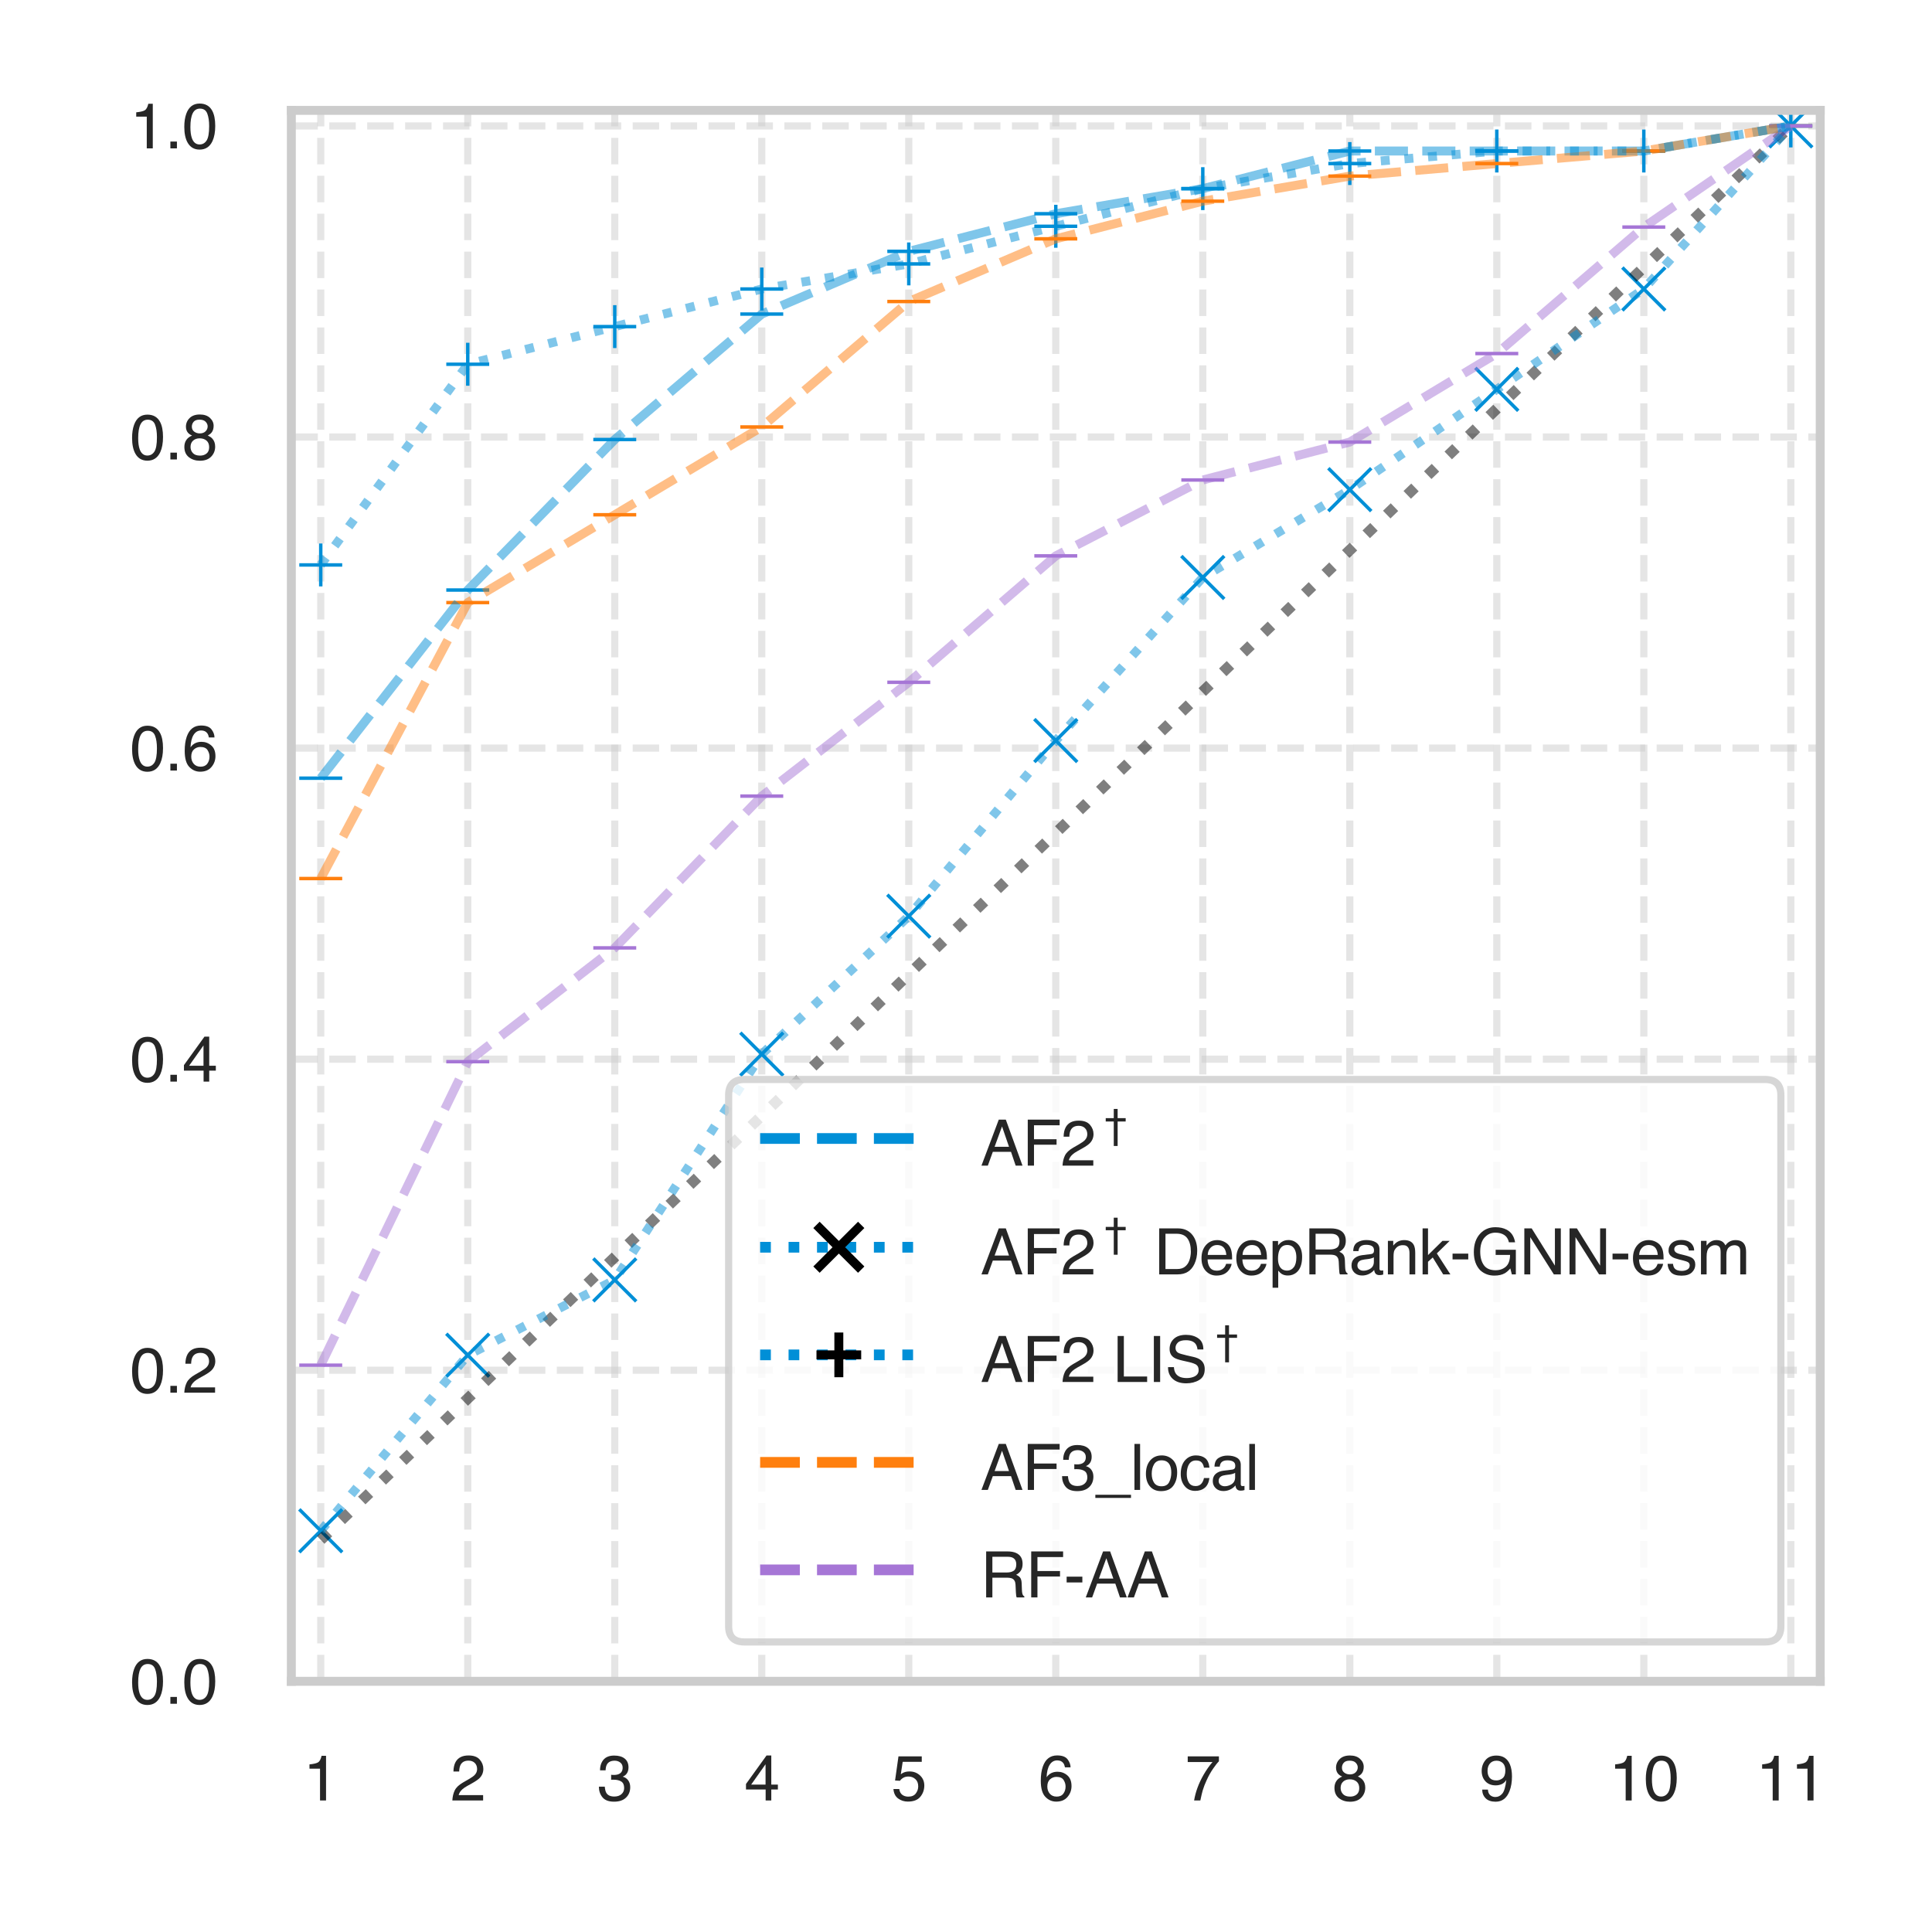 <?xml version="1.0" encoding="utf-8" standalone="no"?>
<!DOCTYPE svg PUBLIC "-//W3C//DTD SVG 1.1//EN"
  "http://www.w3.org/Graphics/SVG/1.1/DTD/svg11.dtd">
<svg xmlns:xlink="http://www.w3.org/1999/xlink" width="216pt" height="216pt" viewBox="0 0 216 216" xmlns="http://www.w3.org/2000/svg" version="1.1">
 <defs>
  <style type="text/css">*{stroke-linejoin: round; stroke-linecap: butt}</style>
 </defs>
 <g id="figure_1">
  <g id="patch_1">
   <path d="M 0 216 
L 216 216 
L 216 0 
L 0 0 
z
" style="fill: #ffffff"/>
  </g>
  <g id="axes_1">
   <g id="patch_2">
    <path d="M 32.573 187.972 
L 203.503 187.972 
L 203.503 12.34 
L 32.573 12.34 
z
" style="fill: #ffffff"/>
   </g>
   <g id="matplotlib.axis_1">
    <g id="xtick_1">
     <g id="line2d_1">
      <path d="M 35.86 187.972 
L 35.86 12.34 
" clip-path="url(#p813a4f01c5)" style="fill: none; stroke-dasharray: 2.96,1.28; stroke-dashoffset: 0; stroke: #cccccc; stroke-opacity: 0.5; stroke-width: 0.8"/>
     </g>
     <g id="text_1">
      <!-- 1 -->
      <g style="fill: #262626" transform="translate(33.914 201.293) scale(0.07 -0.07)">
       <defs>
        <path id="Helvetica-31" d="M 613 3169 
L 613 3600 
Q 1222 3659 1462 3798 
Q 1703 3938 1822 4456 
L 2266 4456 
L 2266 0 
L 1666 0 
L 1666 3169 
L 613 3169 
z
" transform="scale(0.016)"/>
       </defs>
       <use xlink:href="#Helvetica-31"/>
      </g>
     </g>
    </g>
    <g id="xtick_2">
     <g id="line2d_2">
      <path d="M 52.296 187.972 
L 52.296 12.34 
" clip-path="url(#p813a4f01c5)" style="fill: none; stroke-dasharray: 2.96,1.28; stroke-dashoffset: 0; stroke: #cccccc; stroke-opacity: 0.5; stroke-width: 0.8"/>
     </g>
     <g id="text_2">
      <!-- 2 -->
      <g style="fill: #262626" transform="translate(50.349 201.293) scale(0.07 -0.07)">
       <defs>
        <path id="Helvetica-32" d="M 200 0 
Q 231 578 439 1006 
Q 647 1434 1250 1784 
L 1850 2131 
Q 2253 2366 2416 2531 
Q 2672 2791 2672 3125 
Q 2672 3516 2437 3745 
Q 2203 3975 1813 3975 
Q 1234 3975 1013 3538 
Q 894 3303 881 2888 
L 309 2888 
Q 319 3472 525 3841 
Q 891 4491 1816 4491 
Q 2584 4491 2939 4075 
Q 3294 3659 3294 3150 
Q 3294 2613 2916 2231 
Q 2697 2009 2131 1694 
L 1703 1456 
Q 1397 1288 1222 1134 
Q 909 863 828 531 
L 3272 531 
L 3272 0 
L 200 0 
z
" transform="scale(0.016)"/>
       </defs>
       <use xlink:href="#Helvetica-32"/>
      </g>
     </g>
    </g>
    <g id="xtick_3">
     <g id="line2d_3">
      <path d="M 68.731 187.972 
L 68.731 12.34 
" clip-path="url(#p813a4f01c5)" style="fill: none; stroke-dasharray: 2.96,1.28; stroke-dashoffset: 0; stroke: #cccccc; stroke-opacity: 0.5; stroke-width: 0.8"/>
     </g>
     <g id="text_3">
      <!-- 3 -->
      <g style="fill: #262626" transform="translate(66.785 201.293) scale(0.07 -0.07)">
       <defs>
        <path id="Helvetica-33" d="M 1663 -122 
Q 869 -122 511 314 
Q 153 750 153 1375 
L 741 1375 
Q 778 941 903 744 
Q 1122 391 1694 391 
Q 2138 391 2406 628 
Q 2675 866 2675 1241 
Q 2675 1703 2392 1887 
Q 2109 2072 1606 2072 
Q 1550 2072 1492 2070 
Q 1434 2069 1375 2066 
L 1375 2563 
Q 1463 2553 1522 2550 
Q 1581 2547 1650 2547 
Q 1966 2547 2169 2647 
Q 2525 2822 2525 3272 
Q 2525 3606 2287 3787 
Q 2050 3969 1734 3969 
Q 1172 3969 956 3594 
Q 838 3388 822 3006 
L 266 3006 
Q 266 3506 466 3856 
Q 809 4481 1675 4481 
Q 2359 4481 2734 4176 
Q 3109 3872 3109 3294 
Q 3109 2881 2888 2625 
Q 2750 2466 2531 2375 
Q 2884 2278 3082 2001 
Q 3281 1725 3281 1325 
Q 3281 684 2859 281 
Q 2438 -122 1663 -122 
z
" transform="scale(0.016)"/>
       </defs>
       <use xlink:href="#Helvetica-33"/>
      </g>
     </g>
    </g>
    <g id="xtick_4">
     <g id="line2d_4">
      <path d="M 85.167 187.972 
L 85.167 12.34 
" clip-path="url(#p813a4f01c5)" style="fill: none; stroke-dasharray: 2.96,1.28; stroke-dashoffset: 0; stroke: #cccccc; stroke-opacity: 0.5; stroke-width: 0.8"/>
     </g>
     <g id="text_4">
      <!-- 4 -->
      <g style="fill: #262626" transform="translate(83.22 201.293) scale(0.07 -0.07)">
       <defs>
        <path id="Helvetica-34" d="M 2116 1584 
L 2116 3613 
L 681 1584 
L 2116 1584 
z
M 2125 0 
L 2125 1094 
L 163 1094 
L 163 1644 
L 2213 4488 
L 2688 4488 
L 2688 1584 
L 3347 1584 
L 3347 1094 
L 2688 1094 
L 2688 0 
L 2125 0 
z
" transform="scale(0.016)"/>
       </defs>
       <use xlink:href="#Helvetica-34"/>
      </g>
     </g>
    </g>
    <g id="xtick_5">
     <g id="line2d_5">
      <path d="M 101.602 187.972 
L 101.602 12.34 
" clip-path="url(#p813a4f01c5)" style="fill: none; stroke-dasharray: 2.96,1.28; stroke-dashoffset: 0; stroke: #cccccc; stroke-opacity: 0.5; stroke-width: 0.8"/>
     </g>
     <g id="text_5">
      <!-- 5 -->
      <g style="fill: #262626" transform="translate(99.656 201.293) scale(0.07 -0.07)">
       <defs>
        <path id="Helvetica-35" d="M 791 1141 
Q 847 659 1238 475 
Q 1438 381 1700 381 
Q 2200 381 2440 700 
Q 2681 1019 2681 1406 
Q 2681 1875 2395 2131 
Q 2109 2388 1709 2388 
Q 1419 2388 1211 2275 
Q 1003 2163 856 1963 
L 369 1991 
L 709 4400 
L 3034 4400 
L 3034 3856 
L 1131 3856 
L 941 2613 
Q 1097 2731 1238 2791 
Q 1488 2894 1816 2894 
Q 2431 2894 2859 2497 
Q 3288 2100 3288 1491 
Q 3288 856 2895 371 
Q 2503 -113 1644 -113 
Q 1097 -113 676 195 
Q 256 503 206 1141 
L 791 1141 
z
" transform="scale(0.016)"/>
       </defs>
       <use xlink:href="#Helvetica-35"/>
      </g>
     </g>
    </g>
    <g id="xtick_6">
     <g id="line2d_6">
      <path d="M 118.038 187.972 
L 118.038 12.34 
" clip-path="url(#p813a4f01c5)" style="fill: none; stroke-dasharray: 2.96,1.28; stroke-dashoffset: 0; stroke: #cccccc; stroke-opacity: 0.5; stroke-width: 0.8"/>
     </g>
     <g id="text_6">
      <!-- 6 -->
      <g style="fill: #262626" transform="translate(116.091 201.293) scale(0.07 -0.07)">
       <defs>
        <path id="Helvetica-36" d="M 1872 4494 
Q 2622 4494 2917 4105 
Q 3213 3716 3213 3303 
L 2656 3303 
Q 2606 3569 2497 3719 
Q 2294 4000 1881 4000 
Q 1409 4000 1131 3564 
Q 853 3128 822 2316 
Q 1016 2600 1309 2741 
Q 1578 2866 1909 2866 
Q 2472 2866 2890 2506 
Q 3309 2147 3309 1434 
Q 3309 825 2912 354 
Q 2516 -116 1781 -116 
Q 1153 -116 697 361 
Q 241 838 241 1966 
Q 241 2800 444 3381 
Q 834 4494 1872 4494 
z
M 1831 384 
Q 2275 384 2495 682 
Q 2716 981 2716 1388 
Q 2716 1731 2519 2042 
Q 2322 2353 1803 2353 
Q 1441 2353 1167 2112 
Q 894 1872 894 1388 
Q 894 963 1142 673 
Q 1391 384 1831 384 
z
" transform="scale(0.016)"/>
       </defs>
       <use xlink:href="#Helvetica-36"/>
      </g>
     </g>
    </g>
    <g id="xtick_7">
     <g id="line2d_7">
      <path d="M 134.473 187.972 
L 134.473 12.34 
" clip-path="url(#p813a4f01c5)" style="fill: none; stroke-dasharray: 2.96,1.28; stroke-dashoffset: 0; stroke: #cccccc; stroke-opacity: 0.5; stroke-width: 0.8"/>
     </g>
     <g id="text_7">
      <!-- 7 -->
      <g style="fill: #262626" transform="translate(132.527 201.293) scale(0.07 -0.07)">
       <defs>
        <path id="Helvetica-37" d="M 3347 4400 
L 3347 3909 
Q 3131 3700 2773 3181 
Q 2416 2663 2141 2063 
Q 1869 1478 1728 997 
Q 1638 688 1494 0 
L 872 0 
Q 1084 1281 1809 2550 
Q 2238 3294 2709 3834 
L 234 3834 
L 234 4400 
L 3347 4400 
z
" transform="scale(0.016)"/>
       </defs>
       <use xlink:href="#Helvetica-37"/>
      </g>
     </g>
    </g>
    <g id="xtick_8">
     <g id="line2d_8">
      <path d="M 150.909 187.972 
L 150.909 12.34 
" clip-path="url(#p813a4f01c5)" style="fill: none; stroke-dasharray: 2.96,1.28; stroke-dashoffset: 0; stroke: #cccccc; stroke-opacity: 0.5; stroke-width: 0.8"/>
     </g>
     <g id="text_8">
      <!-- 8 -->
      <g style="fill: #262626" transform="translate(148.963 201.293) scale(0.07 -0.07)">
       <defs>
        <path id="Helvetica-38" d="M 1741 2600 
Q 2113 2600 2322 2808 
Q 2531 3016 2531 3303 
Q 2531 3553 2331 3762 
Q 2131 3972 1722 3972 
Q 1316 3972 1134 3762 
Q 953 3553 953 3272 
Q 953 2956 1187 2778 
Q 1422 2600 1741 2600 
z
M 1775 384 
Q 2166 384 2423 595 
Q 2681 806 2681 1225 
Q 2681 1659 2415 1884 
Q 2150 2109 1734 2109 
Q 1331 2109 1076 1879 
Q 822 1650 822 1244 
Q 822 894 1055 639 
Q 1288 384 1775 384 
z
M 975 2384 
Q 741 2484 609 2619 
Q 363 2869 363 3269 
Q 363 3769 725 4128 
Q 1088 4488 1753 4488 
Q 2397 4488 2762 4148 
Q 3128 3809 3128 3356 
Q 3128 2938 2916 2678 
Q 2797 2531 2547 2391 
Q 2825 2263 2984 2097 
Q 3281 1784 3281 1284 
Q 3281 694 2884 283 
Q 2488 -128 1763 -128 
Q 1109 -128 657 226 
Q 206 581 206 1256 
Q 206 1653 400 1942 
Q 594 2231 975 2384 
z
" transform="scale(0.016)"/>
       </defs>
       <use xlink:href="#Helvetica-38"/>
      </g>
     </g>
    </g>
    <g id="xtick_9">
     <g id="line2d_9">
      <path d="M 167.344 187.972 
L 167.344 12.34 
" clip-path="url(#p813a4f01c5)" style="fill: none; stroke-dasharray: 2.96,1.28; stroke-dashoffset: 0; stroke: #cccccc; stroke-opacity: 0.5; stroke-width: 0.8"/>
     </g>
     <g id="text_9">
      <!-- 9 -->
      <g style="fill: #262626" transform="translate(165.398 201.293) scale(0.07 -0.07)">
       <defs>
        <path id="Helvetica-39" d="M 850 1081 
Q 875 616 1209 438 
Q 1381 344 1597 344 
Q 2000 344 2284 680 
Q 2569 1016 2688 2044 
Q 2500 1747 2223 1626 
Q 1947 1506 1628 1506 
Q 981 1506 604 1909 
Q 228 2313 228 2947 
Q 228 3556 600 4018 
Q 972 4481 1697 4481 
Q 2675 4481 3047 3600 
Q 3253 3116 3253 2388 
Q 3253 1566 3006 931 
Q 2597 -125 1619 -125 
Q 963 -125 622 219 
Q 281 563 281 1081 
L 850 1081 
z
M 1703 2000 
Q 2038 2000 2314 2220 
Q 2591 2441 2591 2991 
Q 2591 3484 2342 3726 
Q 2094 3969 1709 3969 
Q 1297 3969 1055 3692 
Q 813 3416 813 2953 
Q 813 2516 1025 2258 
Q 1238 2000 1703 2000 
z
" transform="scale(0.016)"/>
       </defs>
       <use xlink:href="#Helvetica-39"/>
      </g>
     </g>
    </g>
    <g id="xtick_10">
     <g id="line2d_10">
      <path d="M 183.78 187.972 
L 183.78 12.34 
" clip-path="url(#p813a4f01c5)" style="fill: none; stroke-dasharray: 2.96,1.28; stroke-dashoffset: 0; stroke: #cccccc; stroke-opacity: 0.5; stroke-width: 0.8"/>
     </g>
     <g id="text_10">
      <!-- 10 -->
      <g style="fill: #262626" transform="translate(179.887 201.293) scale(0.07 -0.07)">
       <defs>
        <path id="Helvetica-30" d="M 1731 4475 
Q 2600 4475 2988 3759 
Q 3288 3206 3288 2244 
Q 3288 1331 3016 734 
Q 2622 -122 1728 -122 
Q 922 -122 528 578 
Q 200 1163 200 2147 
Q 200 2909 397 3456 
Q 766 4475 1731 4475 
z
M 1725 391 
Q 2163 391 2422 778 
Q 2681 1166 2681 2222 
Q 2681 2984 2493 3476 
Q 2306 3969 1766 3969 
Q 1269 3969 1039 3501 
Q 809 3034 809 2125 
Q 809 1441 956 1025 
Q 1181 391 1725 391 
z
" transform="scale(0.016)"/>
       </defs>
       <use xlink:href="#Helvetica-31"/>
       <use xlink:href="#Helvetica-30" transform="translate(55.615 0)"/>
      </g>
     </g>
    </g>
    <g id="xtick_11">
     <g id="line2d_11">
      <path d="M 200.216 187.972 
L 200.216 12.34 
" clip-path="url(#p813a4f01c5)" style="fill: none; stroke-dasharray: 2.96,1.28; stroke-dashoffset: 0; stroke: #cccccc; stroke-opacity: 0.5; stroke-width: 0.8"/>
     </g>
     <g id="text_11">
      <!-- 11 -->
      <g style="fill: #262626" transform="translate(196.323 201.293) scale(0.07 -0.07)">
       <use xlink:href="#Helvetica-31"/>
       <use xlink:href="#Helvetica-31" transform="translate(55.615 0)"/>
      </g>
     </g>
    </g>
   </g>
   <g id="matplotlib.axis_2">
    <g id="ytick_1">
     <g id="line2d_12">
      <path d="M 32.573 187.972 
L 203.503 187.972 
" clip-path="url(#p813a4f01c5)" style="fill: none; stroke-dasharray: 2.96,1.28; stroke-dashoffset: 0; stroke: #cccccc; stroke-opacity: 0.5; stroke-width: 0.8"/>
     </g>
     <g id="text_12">
      <!-- 0.0 -->
      <g style="fill: #262626" transform="translate(14.543 190.483) scale(0.07 -0.07)">
       <defs>
        <path id="Helvetica-2e" d="M 547 681 
L 1200 681 
L 1200 0 
L 547 0 
L 547 681 
z
" transform="scale(0.016)"/>
       </defs>
       <use xlink:href="#Helvetica-30"/>
       <use xlink:href="#Helvetica-2e" transform="translate(55.615 0)"/>
       <use xlink:href="#Helvetica-30" transform="translate(83.398 0)"/>
      </g>
     </g>
    </g>
    <g id="ytick_2">
     <g id="line2d_13">
      <path d="M 32.573 153.193 
L 203.503 153.193 
" clip-path="url(#p813a4f01c5)" style="fill: none; stroke-dasharray: 2.96,1.28; stroke-dashoffset: 0; stroke: #cccccc; stroke-opacity: 0.5; stroke-width: 0.8"/>
     </g>
     <g id="text_13">
      <!-- 0.2 -->
      <g style="fill: #262626" transform="translate(14.543 155.704) scale(0.07 -0.07)">
       <use xlink:href="#Helvetica-30"/>
       <use xlink:href="#Helvetica-2e" transform="translate(55.615 0)"/>
       <use xlink:href="#Helvetica-32" transform="translate(83.398 0)"/>
      </g>
     </g>
    </g>
    <g id="ytick_3">
     <g id="line2d_14">
      <path d="M 32.573 118.415 
L 203.503 118.415 
" clip-path="url(#p813a4f01c5)" style="fill: none; stroke-dasharray: 2.96,1.28; stroke-dashoffset: 0; stroke: #cccccc; stroke-opacity: 0.5; stroke-width: 0.8"/>
     </g>
     <g id="text_14">
      <!-- 0.4 -->
      <g style="fill: #262626" transform="translate(14.543 120.925) scale(0.07 -0.07)">
       <use xlink:href="#Helvetica-30"/>
       <use xlink:href="#Helvetica-2e" transform="translate(55.615 0)"/>
       <use xlink:href="#Helvetica-34" transform="translate(83.398 0)"/>
      </g>
     </g>
    </g>
    <g id="ytick_4">
     <g id="line2d_15">
      <path d="M 32.573 83.636 
L 203.503 83.636 
" clip-path="url(#p813a4f01c5)" style="fill: none; stroke-dasharray: 2.96,1.28; stroke-dashoffset: 0; stroke: #cccccc; stroke-opacity: 0.5; stroke-width: 0.8"/>
     </g>
     <g id="text_15">
      <!-- 0.6 -->
      <g style="fill: #262626" transform="translate(14.543 86.147) scale(0.07 -0.07)">
       <use xlink:href="#Helvetica-30"/>
       <use xlink:href="#Helvetica-2e" transform="translate(55.615 0)"/>
       <use xlink:href="#Helvetica-36" transform="translate(83.398 0)"/>
      </g>
     </g>
    </g>
    <g id="ytick_5">
     <g id="line2d_16">
      <path d="M 32.573 48.857 
L 203.503 48.857 
" clip-path="url(#p813a4f01c5)" style="fill: none; stroke-dasharray: 2.96,1.28; stroke-dashoffset: 0; stroke: #cccccc; stroke-opacity: 0.5; stroke-width: 0.8"/>
     </g>
     <g id="text_16">
      <!-- 0.8 -->
      <g style="fill: #262626" transform="translate(14.543 51.368) scale(0.07 -0.07)">
       <use xlink:href="#Helvetica-30"/>
       <use xlink:href="#Helvetica-2e" transform="translate(55.615 0)"/>
       <use xlink:href="#Helvetica-38" transform="translate(83.398 0)"/>
      </g>
     </g>
    </g>
    <g id="ytick_6">
     <g id="line2d_17">
      <path d="M 32.573 14.079 
L 203.503 14.079 
" clip-path="url(#p813a4f01c5)" style="fill: none; stroke-dasharray: 2.96,1.28; stroke-dashoffset: 0; stroke: #cccccc; stroke-opacity: 0.5; stroke-width: 0.8"/>
     </g>
     <g id="text_17">
      <!-- 1.0 -->
      <g style="fill: #262626" transform="translate(14.543 16.589) scale(0.07 -0.07)">
       <use xlink:href="#Helvetica-31"/>
       <use xlink:href="#Helvetica-2e" transform="translate(55.615 0)"/>
       <use xlink:href="#Helvetica-30" transform="translate(83.398 0)"/>
      </g>
     </g>
    </g>
   </g>
   <g id="FillBetweenPolyCollection_1"/>
   <g id="FillBetweenPolyCollection_2"/>
   <g id="FillBetweenPolyCollection_3"/>
   <g id="FillBetweenPolyCollection_4"/>
   <g id="FillBetweenPolyCollection_5"/>
   <g id="FillBetweenPolyCollection_6"/>
   <g id="FillBetweenPolyCollection_7"/>
   <g id="FillBetweenPolyCollection_8"/>
   <g id="FillBetweenPolyCollection_9"/>
   <g id="FillBetweenPolyCollection_10"/>
   <g id="FillBetweenPolyCollection_11"/>
   <g id="FillBetweenPolyCollection_12"/>
   <g id="FillBetweenPolyCollection_13"/>
   <g id="FillBetweenPolyCollection_14"/>
   <g id="FillBetweenPolyCollection_15"/>
   <g id="PathCollection_1">
    <path d="M 38.26 87.002 
L 33.46 87.002 
" clip-path="url(#p813a4f01c5)" style="fill: #008fd7; stroke: #008fd7; stroke-width: 0.384"/>
    <path d="M 54.696 65.966 
L 49.896 65.966 
" clip-path="url(#p813a4f01c5)" style="fill: #008fd7; stroke: #008fd7; stroke-width: 0.384"/>
    <path d="M 71.131 49.138 
L 66.331 49.138 
" clip-path="url(#p813a4f01c5)" style="fill: #008fd7; stroke: #008fd7; stroke-width: 0.384"/>
    <path d="M 87.567 35.114 
L 82.767 35.114 
" clip-path="url(#p813a4f01c5)" style="fill: #008fd7; stroke: #008fd7; stroke-width: 0.384"/>
    <path d="M 104.002 28.102 
L 99.202 28.102 
" clip-path="url(#p813a4f01c5)" style="fill: #008fd7; stroke: #008fd7; stroke-width: 0.384"/>
    <path d="M 120.438 23.895 
L 115.638 23.895 
" clip-path="url(#p813a4f01c5)" style="fill: #008fd7; stroke: #008fd7; stroke-width: 0.384"/>
    <path d="M 136.873 21.091 
L 132.073 21.091 
" clip-path="url(#p813a4f01c5)" style="fill: #008fd7; stroke: #008fd7; stroke-width: 0.384"/>
    <path d="M 153.309 16.883 
L 148.509 16.883 
" clip-path="url(#p813a4f01c5)" style="fill: #008fd7; stroke: #008fd7; stroke-width: 0.384"/>
    <path d="M 169.744 16.883 
L 164.944 16.883 
" clip-path="url(#p813a4f01c5)" style="fill: #008fd7; stroke: #008fd7; stroke-width: 0.384"/>
    <path d="M 186.18 16.883 
L 181.38 16.883 
" clip-path="url(#p813a4f01c5)" style="fill: #008fd7; stroke: #008fd7; stroke-width: 0.384"/>
    <path d="M 202.616 14.079 
L 197.816 14.079 
" clip-path="url(#p813a4f01c5)" style="fill: #008fd7; stroke: #008fd7; stroke-width: 0.384"/>
    <path d="M 33.46 173.544 
L 38.26 168.744 
M 33.46 168.744 
L 38.26 173.544 
" clip-path="url(#p813a4f01c5)" style="fill: #008fd7; stroke: #008fd7; stroke-width: 0.384"/>
    <path d="M 49.896 153.911 
L 54.696 149.111 
M 49.896 149.111 
L 54.696 153.911 
" clip-path="url(#p813a4f01c5)" style="fill: #008fd7; stroke: #008fd7; stroke-width: 0.384"/>
    <path d="M 66.331 145.496 
L 71.131 140.696 
M 66.331 140.696 
L 71.131 145.496 
" clip-path="url(#p813a4f01c5)" style="fill: #008fd7; stroke: #008fd7; stroke-width: 0.384"/>
    <path d="M 82.767 120.254 
L 87.567 115.454 
M 82.767 115.454 
L 87.567 120.254 
" clip-path="url(#p813a4f01c5)" style="fill: #008fd7; stroke: #008fd7; stroke-width: 0.384"/>
    <path d="M 99.202 104.828 
L 104.002 100.028 
M 99.202 100.028 
L 104.002 104.828 
" clip-path="url(#p813a4f01c5)" style="fill: #008fd7; stroke: #008fd7; stroke-width: 0.384"/>
    <path d="M 115.638 85.195 
L 120.438 80.395 
M 115.638 80.395 
L 120.438 85.195 
" clip-path="url(#p813a4f01c5)" style="fill: #008fd7; stroke: #008fd7; stroke-width: 0.384"/>
    <path d="M 132.073 66.964 
L 136.873 62.164 
M 132.073 62.164 
L 136.873 66.964 
" clip-path="url(#p813a4f01c5)" style="fill: #008fd7; stroke: #008fd7; stroke-width: 0.384"/>
    <path d="M 148.509 57.147 
L 153.309 52.347 
M 148.509 52.347 
L 153.309 57.147 
" clip-path="url(#p813a4f01c5)" style="fill: #008fd7; stroke: #008fd7; stroke-width: 0.384"/>
    <path d="M 164.944 45.928 
L 169.744 41.128 
M 164.944 41.128 
L 169.744 45.928 
" clip-path="url(#p813a4f01c5)" style="fill: #008fd7; stroke: #008fd7; stroke-width: 0.384"/>
    <path d="M 181.38 34.709 
L 186.18 29.909 
M 181.38 29.909 
L 186.18 34.709 
" clip-path="url(#p813a4f01c5)" style="fill: #008fd7; stroke: #008fd7; stroke-width: 0.384"/>
    <path d="M 197.816 16.479 
L 202.616 11.679 
M 197.816 11.679 
L 202.616 16.479 
" clip-path="url(#p813a4f01c5)" style="fill: #008fd7; stroke: #008fd7; stroke-width: 0.384"/>
    <path d="M 33.46 63.161 
L 38.26 63.161 
M 35.86 65.561 
L 35.86 60.761 
" clip-path="url(#p813a4f01c5)" style="fill: #008fd7; stroke: #008fd7; stroke-width: 0.384"/>
    <path d="M 49.896 40.724 
L 54.696 40.724 
M 52.296 43.124 
L 52.296 38.324 
" clip-path="url(#p813a4f01c5)" style="fill: #008fd7; stroke: #008fd7; stroke-width: 0.384"/>
    <path d="M 66.331 36.517 
L 71.131 36.517 
M 68.731 38.917 
L 68.731 34.117 
" clip-path="url(#p813a4f01c5)" style="fill: #008fd7; stroke: #008fd7; stroke-width: 0.384"/>
    <path d="M 82.767 32.309 
L 87.567 32.309 
M 85.167 34.709 
L 85.167 29.909 
" clip-path="url(#p813a4f01c5)" style="fill: #008fd7; stroke: #008fd7; stroke-width: 0.384"/>
    <path d="M 99.202 29.505 
L 104.002 29.505 
M 101.602 31.905 
L 101.602 27.105 
" clip-path="url(#p813a4f01c5)" style="fill: #008fd7; stroke: #008fd7; stroke-width: 0.384"/>
    <path d="M 115.638 25.298 
L 120.438 25.298 
M 118.038 27.698 
L 118.038 22.898 
" clip-path="url(#p813a4f01c5)" style="fill: #008fd7; stroke: #008fd7; stroke-width: 0.384"/>
    <path d="M 132.073 21.091 
L 136.873 21.091 
M 134.473 23.491 
L 134.473 18.691 
" clip-path="url(#p813a4f01c5)" style="fill: #008fd7; stroke: #008fd7; stroke-width: 0.384"/>
    <path d="M 148.509 18.286 
L 153.309 18.286 
M 150.909 20.686 
L 150.909 15.886 
" clip-path="url(#p813a4f01c5)" style="fill: #008fd7; stroke: #008fd7; stroke-width: 0.384"/>
    <path d="M 164.944 16.883 
L 169.744 16.883 
M 167.344 19.283 
L 167.344 14.483 
" clip-path="url(#p813a4f01c5)" style="fill: #008fd7; stroke: #008fd7; stroke-width: 0.384"/>
    <path d="M 181.38 16.883 
L 186.18 16.883 
M 183.78 19.283 
L 183.78 14.483 
" clip-path="url(#p813a4f01c5)" style="fill: #008fd7; stroke: #008fd7; stroke-width: 0.384"/>
    <path d="M 197.816 14.079 
L 202.616 14.079 
M 200.216 16.479 
L 200.216 11.679 
" clip-path="url(#p813a4f01c5)" style="fill: #008fd7; stroke: #008fd7; stroke-width: 0.384"/>
    <path d="M 38.26 98.221 
L 33.46 98.221 
" clip-path="url(#p813a4f01c5)" style="fill: #ff7f0e; stroke: #ff7f0e; stroke-width: 0.384"/>
    <path d="M 54.696 67.369 
L 49.896 67.369 
" clip-path="url(#p813a4f01c5)" style="fill: #ff7f0e; stroke: #ff7f0e; stroke-width: 0.384"/>
    <path d="M 71.131 57.552 
L 66.331 57.552 
" clip-path="url(#p813a4f01c5)" style="fill: #ff7f0e; stroke: #ff7f0e; stroke-width: 0.384"/>
    <path d="M 87.567 47.735 
L 82.767 47.735 
" clip-path="url(#p813a4f01c5)" style="fill: #ff7f0e; stroke: #ff7f0e; stroke-width: 0.384"/>
    <path d="M 104.002 33.712 
L 99.202 33.712 
" clip-path="url(#p813a4f01c5)" style="fill: #ff7f0e; stroke: #ff7f0e; stroke-width: 0.384"/>
    <path d="M 120.438 26.7 
L 115.638 26.7 
" clip-path="url(#p813a4f01c5)" style="fill: #ff7f0e; stroke: #ff7f0e; stroke-width: 0.384"/>
    <path d="M 136.873 22.493 
L 132.073 22.493 
" clip-path="url(#p813a4f01c5)" style="fill: #ff7f0e; stroke: #ff7f0e; stroke-width: 0.384"/>
    <path d="M 153.309 19.688 
L 148.509 19.688 
" clip-path="url(#p813a4f01c5)" style="fill: #ff7f0e; stroke: #ff7f0e; stroke-width: 0.384"/>
    <path d="M 169.744 18.286 
L 164.944 18.286 
" clip-path="url(#p813a4f01c5)" style="fill: #ff7f0e; stroke: #ff7f0e; stroke-width: 0.384"/>
    <path d="M 186.18 16.883 
L 181.38 16.883 
" clip-path="url(#p813a4f01c5)" style="fill: #ff7f0e; stroke: #ff7f0e; stroke-width: 0.384"/>
    <path d="M 202.616 14.079 
L 197.816 14.079 
" clip-path="url(#p813a4f01c5)" style="fill: #ff7f0e; stroke: #ff7f0e; stroke-width: 0.384"/>
    <path d="M 38.26 152.628 
L 33.46 152.628 
" clip-path="url(#p813a4f01c5)" style="fill: #a676d6; stroke: #a676d6; stroke-width: 0.384"/>
    <path d="M 54.696 118.697 
L 49.896 118.697 
" clip-path="url(#p813a4f01c5)" style="fill: #a676d6; stroke: #a676d6; stroke-width: 0.384"/>
    <path d="M 71.131 105.974 
L 66.331 105.974 
" clip-path="url(#p813a4f01c5)" style="fill: #a676d6; stroke: #a676d6; stroke-width: 0.384"/>
    <path d="M 87.567 89.008 
L 82.767 89.008 
" clip-path="url(#p813a4f01c5)" style="fill: #a676d6; stroke: #a676d6; stroke-width: 0.384"/>
    <path d="M 104.002 76.284 
L 99.202 76.284 
" clip-path="url(#p813a4f01c5)" style="fill: #a676d6; stroke: #a676d6; stroke-width: 0.384"/>
    <path d="M 120.438 62.147 
L 115.638 62.147 
" clip-path="url(#p813a4f01c5)" style="fill: #a676d6; stroke: #a676d6; stroke-width: 0.384"/>
    <path d="M 136.873 53.664 
L 132.073 53.664 
" clip-path="url(#p813a4f01c5)" style="fill: #a676d6; stroke: #a676d6; stroke-width: 0.384"/>
    <path d="M 153.309 49.423 
L 148.509 49.423 
" clip-path="url(#p813a4f01c5)" style="fill: #a676d6; stroke: #a676d6; stroke-width: 0.384"/>
    <path d="M 169.744 39.527 
L 164.944 39.527 
" clip-path="url(#p813a4f01c5)" style="fill: #a676d6; stroke: #a676d6; stroke-width: 0.384"/>
    <path d="M 186.18 25.389 
L 181.38 25.389 
" clip-path="url(#p813a4f01c5)" style="fill: #a676d6; stroke: #a676d6; stroke-width: 0.384"/>
    <path d="M 202.616 14.079 
L 197.816 14.079 
" clip-path="url(#p813a4f01c5)" style="fill: #a676d6; stroke: #a676d6; stroke-width: 0.384"/>
   </g>
   <g id="line2d_18">
    <path d="M 35.86 172.164 
L 52.296 156.355 
L 68.731 140.547 
L 85.167 124.738 
L 101.602 108.93 
L 118.038 93.121 
L 134.473 77.313 
L 150.909 61.504 
L 167.344 45.696 
L 183.78 29.887 
L 200.216 14.079 
" clip-path="url(#p813a4f01c5)" style="fill: none; stroke-dasharray: 1.2,1.98; stroke-dashoffset: 0; stroke: #000000; stroke-opacity: 0.5; stroke-width: 1.2"/>
   </g>
   <g id="line2d_19">
    <path d="M 35.86 152.628 
L 52.296 118.697 
L 68.731 105.974 
L 85.167 89.008 
L 101.602 76.284 
L 118.038 62.147 
L 134.473 53.664 
L 150.909 49.423 
L 167.344 39.527 
L 183.78 25.389 
L 200.216 14.079 
" clip-path="url(#p813a4f01c5)" style="fill: none; stroke-dasharray: 3.7,1.6; stroke-dashoffset: 0; stroke: #a676d6; stroke-opacity: 0.5"/>
   </g>
   <g id="line2d_20"/>
   <g id="line2d_21"/>
   <g id="line2d_22"/>
   <g id="line2d_23">
    <path d="M 35.86 87.002 
L 52.296 65.966 
L 68.731 49.138 
L 85.167 35.114 
L 101.602 28.102 
L 118.038 23.895 
L 134.473 21.091 
L 150.909 16.883 
L 167.344 16.883 
L 183.78 16.883 
L 200.216 14.079 
" clip-path="url(#p813a4f01c5)" style="fill: none; stroke-dasharray: 3.7,1.6; stroke-dashoffset: 0; stroke: #008fd7; stroke-opacity: 0.5"/>
   </g>
   <g id="line2d_24"/>
   <g id="line2d_25"/>
   <g id="line2d_26"/>
   <g id="line2d_27">
    <path d="M 35.86 171.144 
L 52.296 151.511 
L 68.731 143.096 
L 85.167 117.854 
L 101.602 102.428 
L 118.038 82.795 
L 134.473 64.564 
L 150.909 54.747 
L 167.344 43.528 
L 183.78 32.309 
L 200.216 14.079 
" clip-path="url(#p813a4f01c5)" style="fill: none; stroke-dasharray: 1,1.65; stroke-dashoffset: 0; stroke: #008fd7; stroke-opacity: 0.5"/>
   </g>
   <g id="line2d_28">
    <path d="M 35.86 98.221 
L 52.296 67.369 
L 68.731 57.552 
L 85.167 47.735 
L 101.602 33.712 
L 118.038 26.7 
L 134.473 22.493 
L 150.909 19.688 
L 167.344 18.286 
L 183.78 16.883 
L 200.216 14.079 
" clip-path="url(#p813a4f01c5)" style="fill: none; stroke-dasharray: 3.7,1.6; stroke-dashoffset: 0; stroke: #ff7f0e; stroke-opacity: 0.5"/>
   </g>
   <g id="line2d_29">
    <path d="M 35.86 63.161 
L 52.296 40.724 
L 68.731 36.517 
L 85.167 32.309 
L 101.602 29.505 
L 118.038 25.298 
L 134.473 21.091 
L 150.909 18.286 
L 167.344 16.883 
L 183.78 16.883 
L 200.216 14.079 
" clip-path="url(#p813a4f01c5)" style="fill: none; stroke-dasharray: 1,1.65; stroke-dashoffset: 0; stroke: #008fd7; stroke-opacity: 0.5"/>
   </g>
   <g id="line2d_30"/>
   <g id="line2d_31"/>
   <g id="line2d_32"/>
   <g id="line2d_33"/>
   <g id="line2d_34"/>
   <g id="line2d_35"/>
   <g id="line2d_36"/>
   <g id="line2d_37"/>
   <g id="line2d_38"/>
   <g id="patch_3">
    <path d="M 32.573 187.972 
L 32.573 12.34 
" style="fill: none; stroke: #cccccc; stroke-linejoin: miter; stroke-linecap: square"/>
   </g>
   <g id="patch_4">
    <path d="M 203.503 187.972 
L 203.503 12.34 
" style="fill: none; stroke: #cccccc; stroke-linejoin: miter; stroke-linecap: square"/>
   </g>
   <g id="patch_5">
    <path d="M 32.573 187.972 
L 203.503 187.972 
" style="fill: none; stroke: #cccccc; stroke-linejoin: miter; stroke-linecap: square"/>
   </g>
   <g id="patch_6">
    <path d="M 32.573 12.34 
L 203.503 12.34 
" style="fill: none; stroke: #cccccc; stroke-linejoin: miter; stroke-linecap: square"/>
   </g>
   <g id="legend_1">
    <g id="patch_7">
     <path d="M 83.223 183.572 
L 197.343 183.572 
Q 199.103 183.572 199.103 181.812 
L 199.103 122.446 
Q 199.103 120.686 197.343 120.686 
L 83.223 120.686 
Q 81.463 120.686 81.463 122.446 
L 81.463 181.812 
Q 81.463 183.572 83.223 183.572 
z
" style="fill: #ffffff; opacity: 0.8; stroke: #cccccc; stroke-width: 0.8; stroke-linejoin: miter"/>
    </g>
    <g id="line2d_39">
     <path d="M 84.983 127.286 
L 93.783 127.286 
L 102.583 127.286 
" style="fill: none; stroke-dasharray: 4.44,1.92; stroke-dashoffset: 0; stroke: #008fd7; stroke-width: 1.2"/>
    </g>
    <g id="text_18">
     <!-- AF2$^\dagger$ -->
     <g style="fill: #262626" transform="translate(109.623 130.366) scale(0.07 -0.07)">
      <defs>
       <path id="Helvetica-41" d="M 2844 1881 
L 2147 3909 
L 1406 1881 
L 2844 1881 
z
M 1822 4591 
L 2525 4591 
L 4191 0 
L 3509 0 
L 3044 1375 
L 1228 1375 
L 731 0 
L 94 0 
L 1822 4591 
z
" transform="scale(0.016)"/>
       <path id="Helvetica-46" d="M 547 4591 
L 3731 4591 
L 3731 4028 
L 1169 4028 
L 1169 2634 
L 3422 2634 
L 3422 2088 
L 1169 2088 
L 1169 0 
L 547 0 
L 547 4591 
z
" transform="scale(0.016)"/>
       <path id="DejaVuSans-2020" d="M 1325 4666 
L 1875 4666 
L 1875 3353 
L 3022 3353 
L 3022 2875 
L 1875 2875 
L 1875 -616 
L 1325 -616 
L 1325 2875 
L 178 2875 
L 178 3353 
L 1325 3353 
L 1325 4666 
z
" transform="scale(0.016)"/>
      </defs>
      <use xlink:href="#Helvetica-41" transform="translate(0 0.684)"/>
      <use xlink:href="#Helvetica-46" transform="translate(66.699 0.684)"/>
      <use xlink:href="#Helvetica-32" transform="translate(127.783 0.684)"/>
      <use xlink:href="#DejaVuSans-2020" transform="translate(197.993 38.966) scale(0.7)"/>
     </g>
    </g>
    <g id="line2d_40">
     <path d="M 84.983 139.445 
L 93.783 139.445 
L 102.583 139.445 
" style="fill: none; stroke-dasharray: 1.2,1.98; stroke-dashoffset: 0; stroke: #008fd7; stroke-width: 1.2"/>
     <defs>
      <path id="mb4756e47af" d="M -2.5 2.5 
L 2.5 -2.5 
M -2.5 -2.5 
L 2.5 2.5 
" style="stroke: #000000"/>
     </defs>
     <g>
      <use xlink:href="#mb4756e47af" x="93.783" y="139.445" style="stroke: #000000"/>
     </g>
    </g>
    <g id="text_19">
     <!-- AF2$^\dagger$ DeepRank-GNN-esm -->
     <g style="fill: #262626" transform="translate(109.623 142.525) scale(0.07 -0.07)">
      <defs>
       <path id="Helvetica-20" transform="scale(0.016)"/>
       <path id="Helvetica-44" d="M 2250 531 
Q 2566 531 2769 597 
Q 3131 719 3363 1066 
Q 3547 1344 3628 1778 
Q 3675 2038 3675 2259 
Q 3675 3113 3336 3584 
Q 2997 4056 2244 4056 
L 1141 4056 
L 1141 531 
L 2250 531 
z
M 516 4591 
L 2375 4591 
Q 3322 4591 3844 3919 
Q 4309 3313 4309 2366 
Q 4309 1634 4034 1044 
Q 3550 0 2369 0 
L 516 0 
L 516 4591 
z
" transform="scale(0.016)"/>
       <path id="Helvetica-65" d="M 1806 3422 
Q 2163 3422 2497 3255 
Q 2831 3088 3006 2822 
Q 3175 2569 3231 2231 
Q 3281 2000 3281 1494 
L 828 1494 
Q 844 984 1069 676 
Q 1294 369 1766 369 
Q 2206 369 2469 659 
Q 2619 828 2681 1050 
L 3234 1050 
Q 3213 866 3089 639 
Q 2966 413 2813 269 
Q 2556 19 2178 -69 
Q 1975 -119 1719 -119 
Q 1094 -119 659 336 
Q 225 791 225 1609 
Q 225 2416 662 2919 
Q 1100 3422 1806 3422 
z
M 2703 1941 
Q 2669 2306 2544 2525 
Q 2313 2931 1772 2931 
Q 1384 2931 1121 2651 
Q 859 2372 844 1941 
L 2703 1941 
z
M 1753 3428 
L 1753 3428 
z
" transform="scale(0.016)"/>
       <path id="Helvetica-70" d="M 1825 378 
Q 2219 378 2480 708 
Q 2741 1038 2741 1694 
Q 2741 2094 2625 2381 
Q 2406 2934 1825 2934 
Q 1241 2934 1025 2350 
Q 909 2038 909 1556 
Q 909 1169 1025 897 
Q 1244 378 1825 378 
z
M 369 3331 
L 916 3331 
L 916 2888 
Q 1084 3116 1284 3241 
Q 1569 3428 1953 3428 
Q 2522 3428 2919 2992 
Q 3316 2556 3316 1747 
Q 3316 653 2744 184 
Q 2381 -113 1900 -113 
Q 1522 -113 1266 53 
Q 1116 147 931 375 
L 931 -1334 
L 369 -1334 
L 369 3331 
z
" transform="scale(0.016)"/>
       <path id="Helvetica-52" d="M 2622 2488 
Q 3059 2488 3314 2663 
Q 3569 2838 3569 3294 
Q 3569 3784 3213 3963 
Q 3022 4056 2703 4056 
L 1184 4056 
L 1184 2488 
L 2622 2488 
z
M 563 4591 
L 2688 4591 
Q 3213 4591 3553 4438 
Q 4200 4144 4200 3353 
Q 4200 2941 4029 2678 
Q 3859 2416 3553 2256 
Q 3822 2147 3958 1969 
Q 4094 1791 4109 1391 
L 4131 775 
Q 4141 513 4175 384 
Q 4231 166 4375 103 
L 4375 0 
L 3613 0 
Q 3581 59 3562 153 
Q 3544 247 3531 516 
L 3494 1281 
Q 3472 1731 3159 1884 
Q 2981 1969 2600 1969 
L 1184 1969 
L 1184 0 
L 563 0 
L 563 4591 
z
" transform="scale(0.016)"/>
       <path id="Helvetica-61" d="M 844 891 
Q 844 647 1022 506 
Q 1200 366 1444 366 
Q 1741 366 2019 503 
Q 2488 731 2488 1250 
L 2488 1703 
Q 2384 1638 2221 1594 
Q 2059 1550 1903 1531 
L 1563 1488 
Q 1256 1447 1103 1359 
Q 844 1213 844 891 
z
M 2206 2028 
Q 2400 2053 2466 2191 
Q 2503 2266 2503 2406 
Q 2503 2694 2298 2823 
Q 2094 2953 1713 2953 
Q 1272 2953 1088 2716 
Q 984 2584 953 2325 
L 428 2325 
Q 444 2944 830 3186 
Q 1216 3428 1725 3428 
Q 2316 3428 2684 3203 
Q 3050 2978 3050 2503 
L 3050 575 
Q 3050 488 3086 434 
Q 3122 381 3238 381 
Q 3275 381 3322 386 
Q 3369 391 3422 400 
L 3422 -16 
Q 3291 -53 3222 -62 
Q 3153 -72 3034 -72 
Q 2744 -72 2613 134 
Q 2544 244 2516 444 
Q 2344 219 2022 53 
Q 1700 -113 1313 -113 
Q 847 -113 551 170 
Q 256 453 256 878 
Q 256 1344 547 1600 
Q 838 1856 1309 1916 
L 2206 2028 
z
M 1741 3428 
L 1741 3428 
z
" transform="scale(0.016)"/>
       <path id="Helvetica-6e" d="M 413 3347 
L 947 3347 
L 947 2872 
Q 1184 3166 1450 3294 
Q 1716 3422 2041 3422 
Q 2753 3422 3003 2925 
Q 3141 2653 3141 2147 
L 3141 0 
L 2569 0 
L 2569 2109 
Q 2569 2416 2478 2603 
Q 2328 2916 1934 2916 
Q 1734 2916 1606 2875 
Q 1375 2806 1200 2600 
Q 1059 2434 1017 2257 
Q 975 2081 975 1753 
L 975 0 
L 413 0 
L 413 3347 
z
M 1734 3428 
L 1734 3428 
z
" transform="scale(0.016)"/>
       <path id="Helvetica-6b" d="M 400 4591 
L 941 4591 
L 941 1925 
L 2384 3347 
L 3103 3347 
L 1822 2094 
L 3175 0 
L 2456 0 
L 1413 1688 
L 941 1256 
L 941 0 
L 400 0 
L 400 4591 
z
" transform="scale(0.016)"/>
       <path id="Helvetica-2d" d="M 266 2072 
L 1834 2072 
L 1834 1494 
L 266 1494 
L 266 2072 
z
" transform="scale(0.016)"/>
       <path id="Helvetica-47" d="M 2472 4709 
Q 3119 4709 3591 4459 
Q 4275 4100 4428 3200 
L 3813 3200 
Q 3700 3703 3347 3933 
Q 2994 4163 2456 4163 
Q 1819 4163 1383 3684 
Q 947 3206 947 2259 
Q 947 1441 1306 927 
Q 1666 413 2478 413 
Q 3100 413 3508 773 
Q 3916 1134 3925 1941 
L 2488 1941 
L 2488 2456 
L 4503 2456 
L 4503 0 
L 4103 0 
L 3953 591 
Q 3638 244 3394 109 
Q 2984 -122 2353 -122 
Q 1538 -122 950 406 
Q 309 1069 309 2225 
Q 309 3378 934 4059 
Q 1528 4709 2472 4709 
z
M 2369 4716 
L 2369 4716 
z
" transform="scale(0.016)"/>
       <path id="Helvetica-4e" d="M 488 4591 
L 1222 4591 
L 3541 872 
L 3541 4591 
L 4131 4591 
L 4131 0 
L 3434 0 
L 1081 3716 
L 1081 0 
L 488 0 
L 488 4591 
z
M 2269 4591 
L 2269 4591 
z
" transform="scale(0.016)"/>
       <path id="Helvetica-73" d="M 747 1050 
Q 772 769 888 619 
Q 1100 347 1625 347 
Q 1938 347 2175 483 
Q 2413 619 2413 903 
Q 2413 1119 2222 1231 
Q 2100 1300 1741 1391 
L 1294 1503 
Q 866 1609 663 1741 
Q 300 1969 300 2372 
Q 300 2847 642 3140 
Q 984 3434 1563 3434 
Q 2319 3434 2653 2991 
Q 2863 2709 2856 2384 
L 2325 2384 
Q 2309 2575 2191 2731 
Q 1997 2953 1519 2953 
Q 1200 2953 1036 2831 
Q 872 2709 872 2509 
Q 872 2291 1088 2159 
Q 1213 2081 1456 2022 
L 1828 1931 
Q 2434 1784 2641 1647 
Q 2969 1431 2969 969 
Q 2969 522 2630 197 
Q 2291 -128 1597 -128 
Q 850 -128 539 211 
Q 228 550 206 1050 
L 747 1050 
z
M 1578 3428 
L 1578 3428 
z
" transform="scale(0.016)"/>
       <path id="Helvetica-6d" d="M 413 3347 
L 969 3347 
L 969 2872 
Q 1169 3119 1331 3231 
Q 1609 3422 1963 3422 
Q 2363 3422 2606 3225 
Q 2744 3113 2856 2894 
Q 3044 3163 3297 3292 
Q 3550 3422 3866 3422 
Q 4541 3422 4784 2934 
Q 4916 2672 4916 2228 
L 4916 0 
L 4331 0 
L 4331 2325 
Q 4331 2659 4164 2784 
Q 3997 2909 3756 2909 
Q 3425 2909 3186 2687 
Q 2947 2466 2947 1947 
L 2947 0 
L 2375 0 
L 2375 2184 
Q 2375 2525 2294 2681 
Q 2166 2916 1816 2916 
Q 1497 2916 1236 2669 
Q 975 2422 975 1775 
L 975 0 
L 413 0 
L 413 3347 
z
" transform="scale(0.016)"/>
      </defs>
      <use xlink:href="#Helvetica-41" transform="translate(0 0.684)"/>
      <use xlink:href="#Helvetica-46" transform="translate(66.699 0.684)"/>
      <use xlink:href="#Helvetica-32" transform="translate(127.783 0.684)"/>
      <use xlink:href="#DejaVuSans-2020" transform="translate(197.993 38.966) scale(0.7)"/>
      <use xlink:href="#Helvetica-20" transform="translate(249.365 0.684)"/>
      <use xlink:href="#Helvetica-44" transform="translate(277.148 0.684)"/>
      <use xlink:href="#Helvetica-65" transform="translate(349.365 0.684)"/>
      <use xlink:href="#Helvetica-65" transform="translate(404.98 0.684)"/>
      <use xlink:href="#Helvetica-70" transform="translate(460.596 0.684)"/>
      <use xlink:href="#Helvetica-52" transform="translate(516.211 0.684)"/>
      <use xlink:href="#Helvetica-61" transform="translate(588.428 0.684)"/>
      <use xlink:href="#Helvetica-6e" transform="translate(644.043 0.684)"/>
      <use xlink:href="#Helvetica-6b" transform="translate(699.658 0.684)"/>
      <use xlink:href="#Helvetica-2d" transform="translate(749.658 0.684)"/>
      <use xlink:href="#Helvetica-47" transform="translate(782.959 0.684)"/>
      <use xlink:href="#Helvetica-4e" transform="translate(860.742 0.684)"/>
      <use xlink:href="#Helvetica-4e" transform="translate(932.959 0.684)"/>
      <use xlink:href="#Helvetica-2d" transform="translate(1005.176 0.684)"/>
      <use xlink:href="#Helvetica-65" transform="translate(1038.477 0.684)"/>
      <use xlink:href="#Helvetica-73" transform="translate(1094.092 0.684)"/>
      <use xlink:href="#Helvetica-6d" transform="translate(1144.092 0.684)"/>
     </g>
    </g>
    <g id="line2d_41">
     <path d="M 84.983 151.475 
L 93.783 151.475 
L 102.583 151.475 
" style="fill: none; stroke-dasharray: 1.2,1.98; stroke-dashoffset: 0; stroke: #008fd7; stroke-width: 1.2"/>
     <defs>
      <path id="maadd1f93ae" d="M -2.5 0 
L 2.5 0 
M 0 2.5 
L 0 -2.5 
" style="stroke: #000000"/>
     </defs>
     <g>
      <use xlink:href="#maadd1f93ae" x="93.783" y="151.475" style="stroke: #000000"/>
     </g>
    </g>
    <g id="text_20">
     <!-- AF2 LIS$^\dagger$ -->
     <g style="fill: #262626" transform="translate(109.623 154.555) scale(0.07 -0.07)">
      <defs>
       <path id="Helvetica-4c" d="M 488 4591 
L 1109 4591 
L 1109 547 
L 3434 547 
L 3434 0 
L 488 0 
L 488 4591 
z
" transform="scale(0.016)"/>
       <path id="Helvetica-49" d="M 628 4591 
L 1256 4591 
L 1256 0 
L 628 0 
L 628 4591 
z
" transform="scale(0.016)"/>
       <path id="Helvetica-53" d="M 894 1481 
Q 916 1091 1078 847 
Q 1388 391 2169 391 
Q 2519 391 2806 491 
Q 3363 684 3363 1184 
Q 3363 1559 3128 1719 
Q 2891 1875 2384 1991 
L 1763 2131 
Q 1153 2269 900 2434 
Q 463 2722 463 3294 
Q 463 3913 891 4309 
Q 1319 4706 2103 4706 
Q 2825 4706 3329 4357 
Q 3834 4009 3834 3244 
L 3250 3244 
Q 3203 3613 3050 3809 
Q 2766 4169 2084 4169 
Q 1534 4169 1293 3937 
Q 1053 3706 1053 3400 
Q 1053 3063 1334 2906 
Q 1519 2806 2169 2656 
L 2813 2509 
Q 3278 2403 3531 2219 
Q 3969 1897 3969 1284 
Q 3969 522 3414 194 
Q 2859 -134 2125 -134 
Q 1269 -134 784 303 
Q 300 738 309 1481 
L 894 1481 
z
M 2150 4716 
L 2150 4716 
z
" transform="scale(0.016)"/>
      </defs>
      <use xlink:href="#Helvetica-41" transform="translate(0 0.684)"/>
      <use xlink:href="#Helvetica-46" transform="translate(66.699 0.684)"/>
      <use xlink:href="#Helvetica-32" transform="translate(127.783 0.684)"/>
      <use xlink:href="#Helvetica-20" transform="translate(183.398 0.684)"/>
      <use xlink:href="#Helvetica-4c" transform="translate(211.182 0.684)"/>
      <use xlink:href="#Helvetica-49" transform="translate(266.797 0.684)"/>
      <use xlink:href="#Helvetica-53" transform="translate(294.58 0.684)"/>
      <use xlink:href="#DejaVuSans-2020" transform="translate(375.874 38.966) scale(0.7)"/>
     </g>
    </g>
    <g id="line2d_42">
     <path d="M 84.983 163.494 
L 93.783 163.494 
L 102.583 163.494 
" style="fill: none; stroke-dasharray: 4.44,1.92; stroke-dashoffset: 0; stroke: #ff7f0e; stroke-width: 1.2"/>
    </g>
    <g id="text_21">
     <!-- AF3_local -->
     <g style="fill: #262626" transform="translate(109.623 166.574) scale(0.07 -0.07)">
      <defs>
       <path id="Helvetica-5f" d="M 0 -800 
L 0 -484 
L 3559 -484 
L 3559 -800 
L 0 -800 
z
" transform="scale(0.016)"/>
       <path id="Helvetica-6c" d="M 428 4591 
L 991 4591 
L 991 0 
L 428 0 
L 428 4591 
z
" transform="scale(0.016)"/>
       <path id="Helvetica-6f" d="M 1741 363 
Q 2300 363 2508 786 
Q 2716 1209 2716 1728 
Q 2716 2197 2566 2491 
Q 2328 2953 1747 2953 
Q 1231 2953 997 2559 
Q 763 2166 763 1609 
Q 763 1075 997 719 
Q 1231 363 1741 363 
z
M 1763 3444 
Q 2409 3444 2856 3012 
Q 3303 2581 3303 1744 
Q 3303 934 2909 406 
Q 2516 -122 1688 -122 
Q 997 -122 590 345 
Q 184 813 184 1600 
Q 184 2444 612 2944 
Q 1041 3444 1763 3444 
z
M 1744 3428 
L 1744 3428 
z
" transform="scale(0.016)"/>
       <path id="Helvetica-63" d="M 1703 3444 
Q 2269 3444 2623 3169 
Q 2978 2894 3050 2222 
L 2503 2222 
Q 2453 2531 2275 2736 
Q 2097 2941 1703 2941 
Q 1166 2941 934 2416 
Q 784 2075 784 1575 
Q 784 1072 996 728 
Q 1209 384 1666 384 
Q 2016 384 2220 598 
Q 2425 813 2503 1184 
L 3050 1184 
Q 2956 519 2581 211 
Q 2206 -97 1622 -97 
Q 966 -97 575 383 
Q 184 863 184 1581 
Q 184 2463 612 2953 
Q 1041 3444 1703 3444 
z
M 1616 3428 
L 1616 3428 
z
" transform="scale(0.016)"/>
      </defs>
      <use xlink:href="#Helvetica-41"/>
      <use xlink:href="#Helvetica-46" transform="translate(66.699 0)"/>
      <use xlink:href="#Helvetica-33" transform="translate(127.783 0)"/>
      <use xlink:href="#Helvetica-5f" transform="translate(183.398 0)"/>
      <use xlink:href="#Helvetica-6c" transform="translate(239.014 0)"/>
      <use xlink:href="#Helvetica-6f" transform="translate(261.23 0)"/>
      <use xlink:href="#Helvetica-63" transform="translate(316.846 0)"/>
      <use xlink:href="#Helvetica-61" transform="translate(366.846 0)"/>
      <use xlink:href="#Helvetica-6c" transform="translate(422.461 0)"/>
     </g>
    </g>
    <g id="line2d_43">
     <path d="M 84.983 175.513 
L 93.783 175.513 
L 102.583 175.513 
" style="fill: none; stroke-dasharray: 4.44,1.92; stroke-dashoffset: 0; stroke: #a676d6; stroke-width: 1.2"/>
    </g>
    <g id="text_22">
     <!-- RF-AA -->
     <g style="fill: #262626" transform="translate(109.623 178.593) scale(0.07 -0.07)">
      <use xlink:href="#Helvetica-52"/>
      <use xlink:href="#Helvetica-46" transform="translate(72.217 0)"/>
      <use xlink:href="#Helvetica-2d" transform="translate(133.301 0)"/>
      <use xlink:href="#Helvetica-41" transform="translate(166.602 0)"/>
      <use xlink:href="#Helvetica-41" transform="translate(233.301 0)"/>
     </g>
    </g>
   </g>
  </g>
 </g>
 <defs>
  <clipPath id="p813a4f01c5">
   <rect x="32.573" y="12.34" width="170.93" height="175.632"/>
  </clipPath>
 </defs>
</svg>
